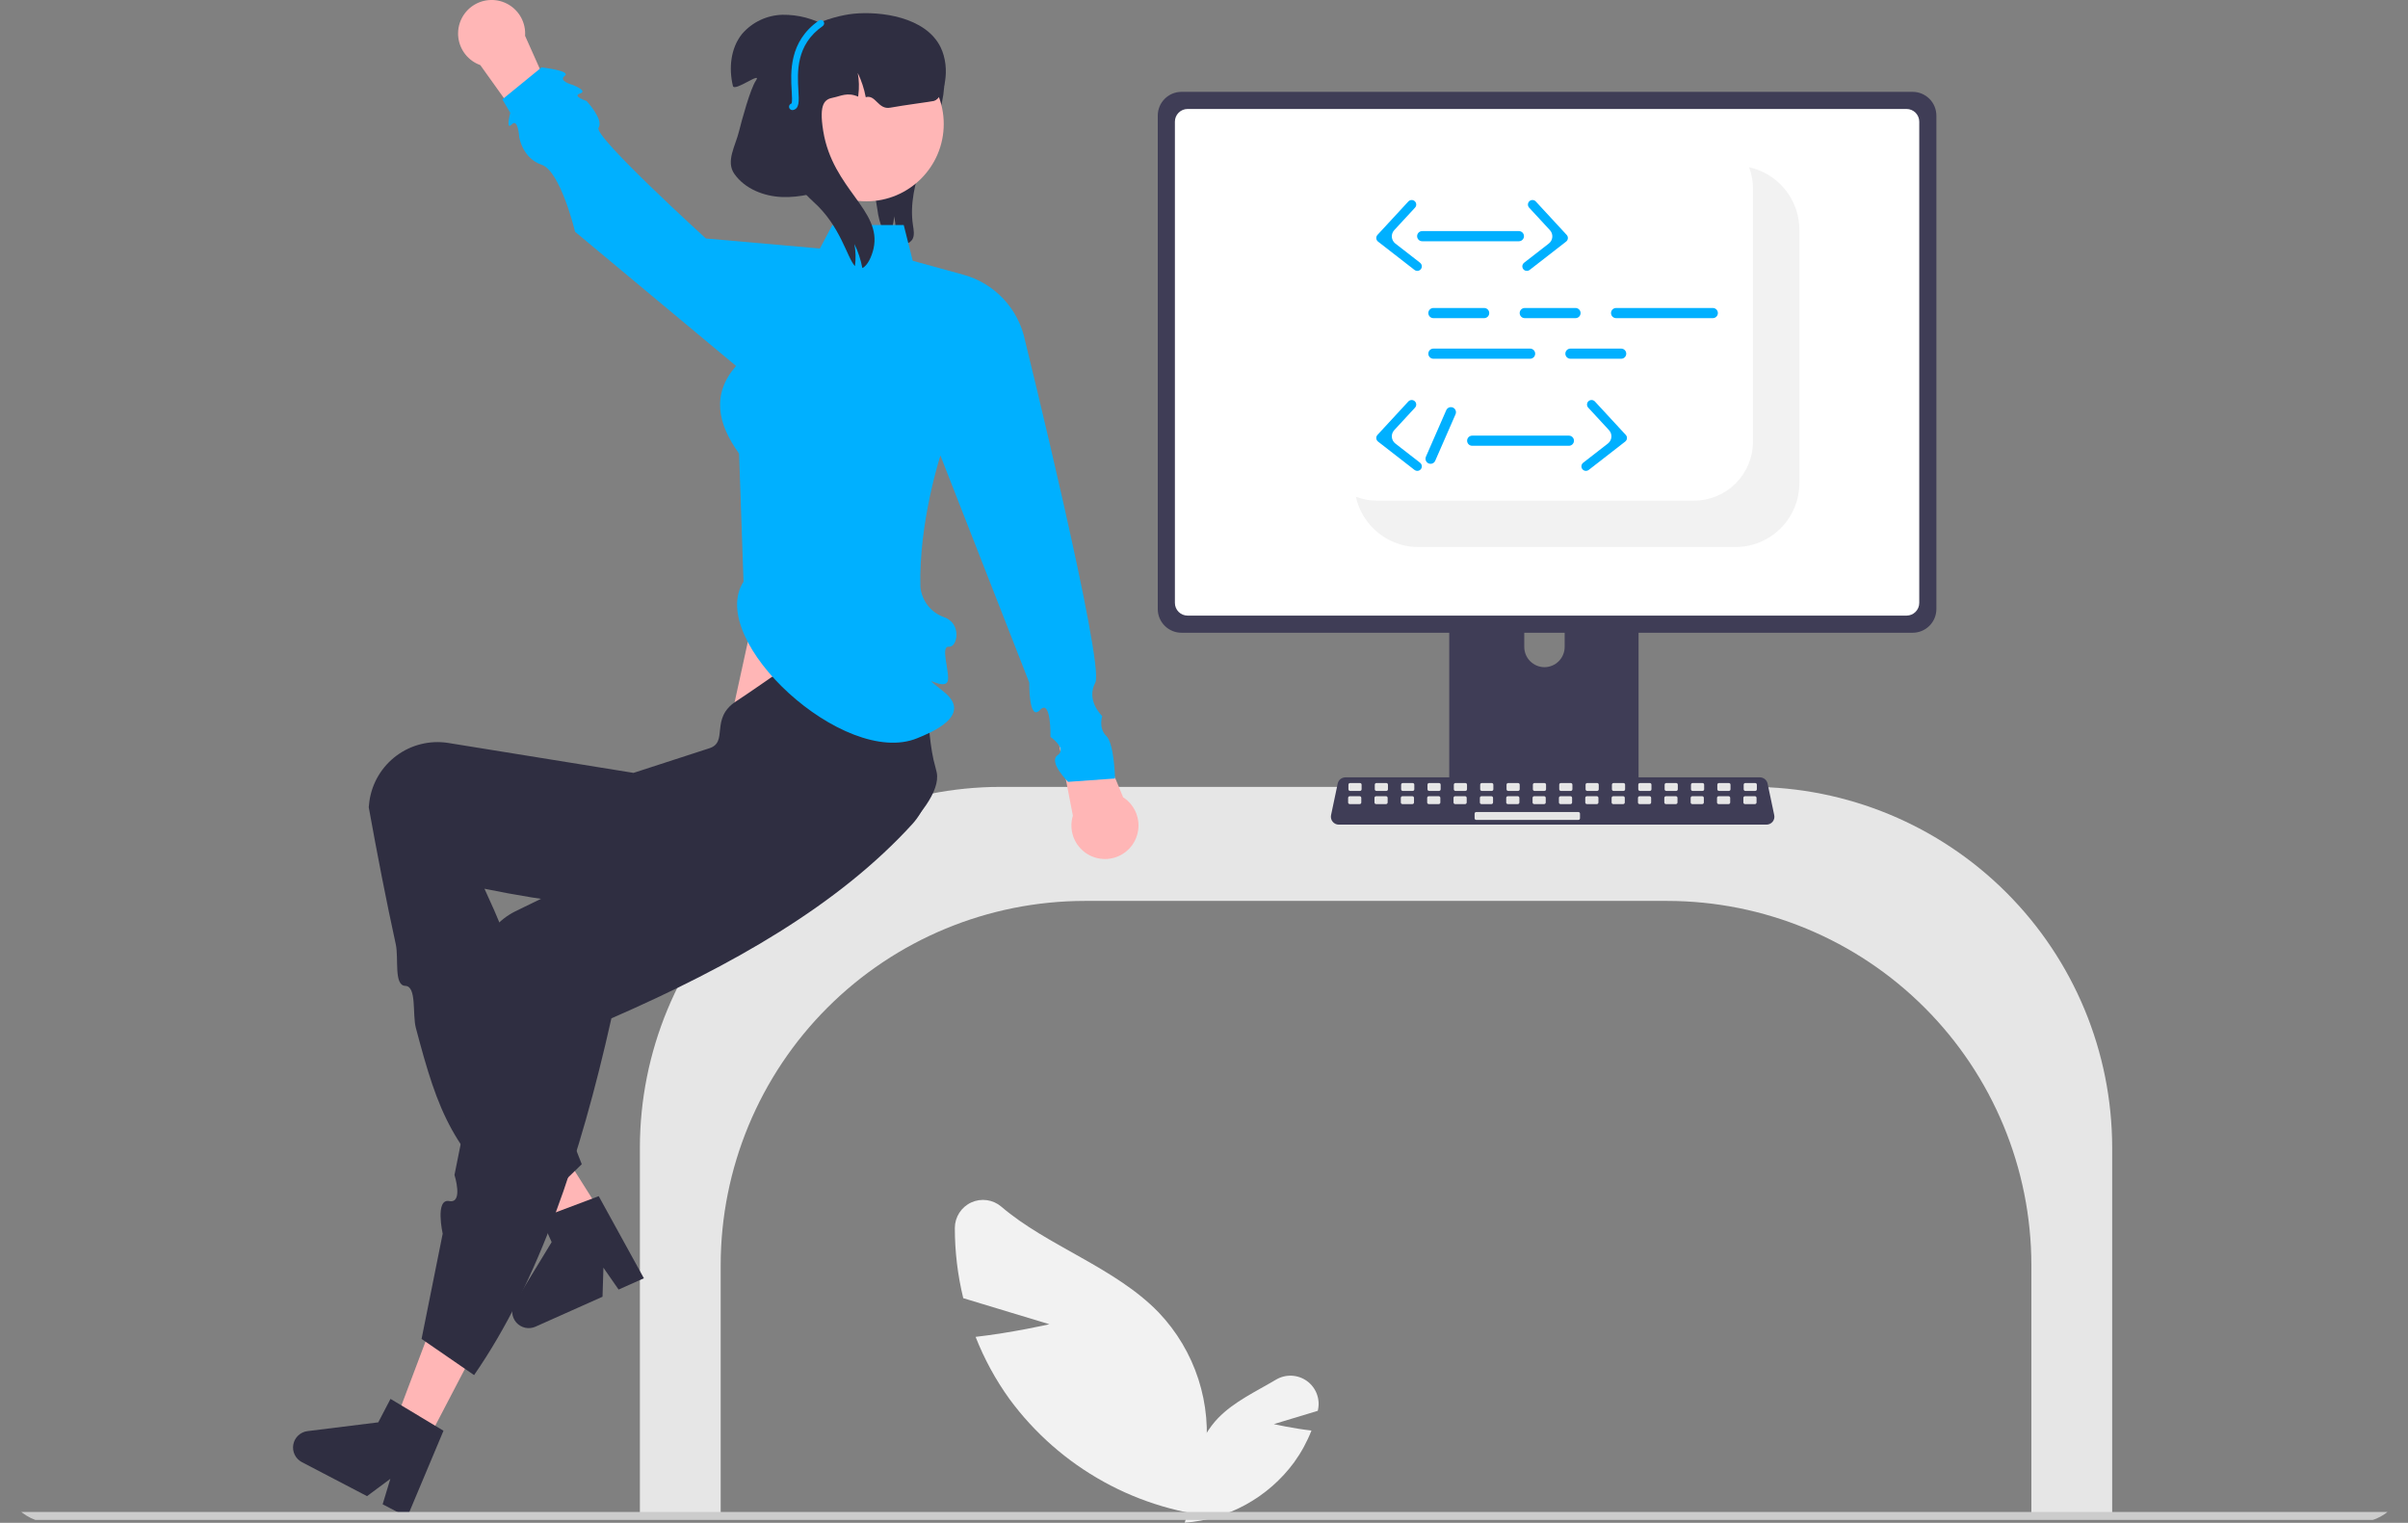 <svg width="718" height="454" viewBox="0 0 718 454" fill="none" xmlns="http://www.w3.org/2000/svg">
<rect x="0" y="0" width="718" height="454" fill="#808080" stroke="none"/>
<g clip-path="url(#clip0_16_8)">
<path d="M271.986 71.477C271.492 72.114 270.808 72.579 270.033 72.805C269.259 73.031 268.432 73.006 267.672 72.734C267.441 72.665 267.215 72.583 266.994 72.486C267.243 69.819 267.119 67.13 266.626 64.497C266.433 66.76 265.879 68.978 264.987 71.067C264.259 70.338 263.664 69.487 263.227 68.554C262.413 66.624 261.873 64.589 261.624 62.508C260.419 55.42 259.231 48.046 261.196 41.119C264.075 31 273.153 23.726 276.945 13.908L278.813 12.231C282.011 17.676 282.153 24.443 280.849 30.618C279.552 36.805 276.94 42.611 274.874 48.578C272.808 54.544 271.261 60.891 272.219 67.134C272.439 68.604 272.775 70.22 271.986 71.477Z" fill="#2F2E41"/>
<path d="M230.469 157.098L218.295 212.779L271.469 230.098L263.65 157.098H230.469Z" fill="#FFB6B6"/>
<path d="M605.699 452.598H629.795V342.129C629.763 313.62 618.423 286.288 598.264 266.129C578.105 245.97 550.773 234.63 522.264 234.598H298.326C269.816 234.63 242.484 245.97 222.325 266.129C202.166 286.288 190.827 313.62 190.795 342.129V452.598H214.89V377.129C214.923 348.355 226.368 320.768 246.714 300.422C267.061 280.075 294.647 268.63 323.421 268.598H497.168C525.943 268.63 553.529 280.075 573.875 300.422C594.222 320.768 605.667 348.355 605.699 377.129V452.598Z" fill="#E6E6E6"/>
<path d="M312.894 394.806L287.214 387.031C285.544 380.169 284.702 373.131 284.705 366.068C284.717 364.473 285.183 362.914 286.049 361.574C286.915 360.234 288.144 359.169 289.594 358.502C291.043 357.835 292.652 357.595 294.233 357.81C295.814 358.024 297.301 358.684 298.52 359.713C312.293 371.527 332.468 377.831 345.488 391.293C350.876 396.951 354.923 403.749 357.327 411.183C359.731 418.618 360.431 426.497 359.376 434.239L364.997 452.42C352.416 451.512 340.182 447.887 329.138 441.796C318.093 435.705 308.5 427.291 301.02 417.135C296.88 411.397 293.48 405.159 290.898 398.57C301.79 397.335 312.894 394.806 312.894 394.806Z" fill="#F2F2F2"/>
<path d="M379.823 424.579L392.921 420.614C392.938 420.544 392.955 420.475 392.971 420.405C393.334 418.803 393.219 417.13 392.642 415.592C392.064 414.054 391.049 412.72 389.721 411.752C388.393 410.785 386.812 410.228 385.171 410.15C383.53 410.071 381.902 410.475 380.489 411.311C374.543 414.843 367.941 417.885 363.199 422.788C360.451 425.673 358.387 429.141 357.161 432.932C355.935 436.724 355.578 440.743 356.116 444.692L353.249 453.964C359.666 453.501 365.905 451.653 371.538 448.546C377.172 445.439 382.064 441.148 385.879 435.968C387.991 433.041 389.725 429.86 391.042 426.499C385.487 425.869 379.823 424.579 379.823 424.579Z" fill="#F2F2F2"/>
<path d="M485.849 153.13H434.843C434.121 153.131 433.43 153.419 432.92 153.929C432.411 154.44 432.125 155.133 432.126 155.854V236.428H488.573V155.854C488.573 155.496 488.503 155.142 488.366 154.811C488.229 154.481 488.028 154.18 487.775 153.927C487.522 153.674 487.222 153.474 486.891 153.337C486.561 153.2 486.206 153.13 485.849 153.13ZM460.517 198.911C458.922 198.904 457.395 198.267 456.267 197.139C455.139 196.011 454.502 194.483 454.494 192.888V183.595C454.497 181.999 455.132 180.469 456.261 179.341C457.391 178.213 458.921 177.579 460.517 177.579C462.113 177.579 463.644 178.213 464.773 179.341C465.903 180.469 466.538 181.999 466.54 183.595V192.888C466.533 194.483 465.896 196.011 464.768 197.139C463.64 198.267 462.112 198.904 460.517 198.911Z" fill="#3F3D56"/>
<path d="M570.309 27.385H352.28C350.407 27.388 348.611 28.134 347.287 29.458C345.962 30.783 345.217 32.578 345.214 34.452V181.579C345.216 183.452 345.961 185.249 347.285 186.573C348.61 187.898 350.407 188.643 352.28 188.645H570.309C572.183 188.643 573.979 187.898 575.304 186.573C576.629 185.249 577.374 183.452 577.376 181.579V34.452C577.373 32.578 576.627 30.783 575.303 29.458C573.978 28.134 572.182 27.388 570.309 27.385Z" fill="#3F3D56"/>
<path d="M568.489 32.489H354.102C353.099 32.492 352.138 32.891 351.429 33.601C350.721 34.311 350.323 35.273 350.323 36.276V179.757C350.324 180.758 350.723 181.718 351.432 182.427C352.14 183.135 353.1 183.534 354.102 183.536H568.489C569.491 183.534 570.451 183.135 571.16 182.427C571.868 181.718 572.267 180.758 572.268 179.757V36.276C572.268 35.273 571.87 34.311 571.162 33.601C570.453 32.891 569.492 32.492 568.489 32.489Z" fill="white"/>
<path d="M431.951 233.851V241.625C431.951 242.027 432.112 242.413 432.397 242.698C432.681 242.983 433.068 243.144 433.47 243.144H487.228C487.631 243.142 488.016 242.982 488.301 242.697C488.585 242.412 488.746 242.027 488.748 241.625V233.851H431.951Z" fill="#3F3D56"/>
<path d="M526.73 245.849H399.181C398.832 245.849 398.488 245.771 398.172 245.621C397.857 245.471 397.579 245.253 397.359 244.981C397.14 244.71 396.983 244.394 396.901 244.054C396.819 243.715 396.814 243.361 396.885 243.02L398.865 233.62C398.977 233.094 399.266 232.623 399.684 232.284C400.102 231.945 400.622 231.759 401.16 231.757H524.752C525.289 231.759 525.81 231.945 526.228 232.284C526.645 232.623 526.935 233.094 527.047 233.62L529.026 243.02C529.098 243.361 529.093 243.715 529.011 244.054C528.929 244.394 528.772 244.71 528.552 244.981C528.332 245.253 528.055 245.471 527.739 245.621C527.424 245.771 527.079 245.849 526.73 245.849Z" fill="#3F3D56"/>
<path d="M405.506 233.45H402.554C402.285 233.45 402.066 233.668 402.066 233.938V235.319C402.066 235.588 402.285 235.807 402.554 235.807H405.506C405.776 235.807 405.994 235.588 405.994 235.319V233.938C405.994 233.668 405.776 233.45 405.506 233.45Z" fill="#E6E6E6"/>
<path d="M413.363 233.45H410.411C410.141 233.45 409.923 233.668 409.923 233.938V235.319C409.923 235.588 410.141 235.807 410.411 235.807H413.363C413.633 235.807 413.851 235.588 413.851 235.319V233.938C413.851 233.668 413.633 233.45 413.363 233.45Z" fill="#E6E6E6"/>
<path d="M421.22 233.45H418.268C417.998 233.45 417.779 233.668 417.779 233.938V235.319C417.779 235.588 417.998 235.807 418.268 235.807H421.22C421.489 235.807 421.708 235.588 421.708 235.319V233.938C421.708 233.668 421.489 233.45 421.22 233.45Z" fill="#E6E6E6"/>
<path d="M429.076 233.45H426.124C425.855 233.45 425.636 233.668 425.636 233.938V235.319C425.636 235.588 425.855 235.807 426.124 235.807H429.076C429.346 235.807 429.565 235.588 429.565 235.319V233.938C429.565 233.668 429.346 233.45 429.076 233.45Z" fill="#E6E6E6"/>
<path d="M436.933 233.45H433.981C433.712 233.45 433.493 233.668 433.493 233.938V235.319C433.493 235.588 433.712 235.807 433.981 235.807H436.933C437.203 235.807 437.421 235.588 437.421 235.319V233.938C437.421 233.668 437.203 233.45 436.933 233.45Z" fill="#E6E6E6"/>
<path d="M444.79 233.45H441.838C441.568 233.45 441.35 233.668 441.35 233.938V235.319C441.35 235.588 441.568 235.807 441.838 235.807H444.79C445.06 235.807 445.278 235.588 445.278 235.319V233.938C445.278 233.668 445.06 233.45 444.79 233.45Z" fill="#E6E6E6"/>
<path d="M452.647 233.45H449.695C449.425 233.45 449.207 233.668 449.207 233.938V235.319C449.207 235.588 449.425 235.807 449.695 235.807H452.647C452.916 235.807 453.135 235.588 453.135 235.319V233.938C453.135 233.668 452.916 233.45 452.647 233.45Z" fill="#E6E6E6"/>
<path d="M460.503 233.45H457.551C457.282 233.45 457.063 233.668 457.063 233.938V235.319C457.063 235.588 457.282 235.807 457.551 235.807H460.503C460.773 235.807 460.992 235.588 460.992 235.319V233.938C460.992 233.668 460.773 233.45 460.503 233.45Z" fill="#E6E6E6"/>
<path d="M468.36 233.45H465.408C465.139 233.45 464.92 233.668 464.92 233.938V235.319C464.92 235.588 465.139 235.807 465.408 235.807H468.36C468.63 235.807 468.848 235.588 468.848 235.319V233.938C468.848 233.668 468.63 233.45 468.36 233.45Z" fill="#E6E6E6"/>
<path d="M476.217 233.45H473.265C472.995 233.45 472.777 233.668 472.777 233.938V235.319C472.777 235.588 472.995 235.807 473.265 235.807H476.217C476.487 235.807 476.705 235.588 476.705 235.319V233.938C476.705 233.668 476.487 233.45 476.217 233.45Z" fill="#E6E6E6"/>
<path d="M484.074 233.45H481.122C480.852 233.45 480.634 233.668 480.634 233.938V235.319C480.634 235.588 480.852 235.807 481.122 235.807H484.074C484.343 235.807 484.562 235.588 484.562 235.319V233.938C484.562 233.668 484.343 233.45 484.074 233.45Z" fill="#E6E6E6"/>
<path d="M491.931 233.45H488.979C488.709 233.45 488.49 233.668 488.49 233.938V235.319C488.49 235.588 488.709 235.807 488.979 235.807H491.931C492.2 235.807 492.419 235.588 492.419 235.319V233.938C492.419 233.668 492.2 233.45 491.931 233.45Z" fill="#E6E6E6"/>
<path d="M499.787 233.45H496.835C496.566 233.45 496.347 233.668 496.347 233.938V235.319C496.347 235.588 496.566 235.807 496.835 235.807H499.787C500.057 235.807 500.275 235.588 500.275 235.319V233.938C500.275 233.668 500.057 233.45 499.787 233.45Z" fill="#E6E6E6"/>
<path d="M507.644 233.45H504.692C504.422 233.45 504.204 233.668 504.204 233.938V235.319C504.204 235.588 504.422 235.807 504.692 235.807H507.644C507.914 235.807 508.132 235.588 508.132 235.319V233.938C508.132 233.668 507.914 233.45 507.644 233.45Z" fill="#E6E6E6"/>
<path d="M515.501 233.45H512.549C512.279 233.45 512.061 233.668 512.061 233.938V235.319C512.061 235.588 512.279 235.807 512.549 235.807H515.501C515.77 235.807 515.989 235.588 515.989 235.319V233.938C515.989 233.668 515.77 233.45 515.501 233.45Z" fill="#E6E6E6"/>
<path d="M523.358 233.45H520.406C520.136 233.45 519.917 233.668 519.917 233.938V235.319C519.917 235.588 520.136 235.807 520.406 235.807H523.358C523.627 235.807 523.846 235.588 523.846 235.319V233.938C523.846 233.668 523.627 233.45 523.358 233.45Z" fill="#E6E6E6"/>
<path d="M405.413 237.378H402.461C402.192 237.378 401.973 237.597 401.973 237.866V239.247C401.973 239.517 402.192 239.735 402.461 239.735H405.413C405.683 239.735 405.901 239.517 405.901 239.247V237.866C405.901 237.597 405.683 237.378 405.413 237.378Z" fill="#E6E6E6"/>
<path d="M413.27 237.378H410.318C410.048 237.378 409.83 237.597 409.83 237.866V239.247C409.83 239.517 410.048 239.735 410.318 239.735H413.27C413.54 239.735 413.758 239.517 413.758 239.247V237.866C413.758 237.597 413.54 237.378 413.27 237.378Z" fill="#E6E6E6"/>
<path d="M421.127 237.378H418.175C417.905 237.378 417.687 237.597 417.687 237.866V239.247C417.687 239.517 417.905 239.735 418.175 239.735H421.127C421.396 239.735 421.615 239.517 421.615 239.247V237.866C421.615 237.597 421.396 237.378 421.127 237.378Z" fill="#E6E6E6"/>
<path d="M428.984 237.378H426.032C425.762 237.378 425.543 237.597 425.543 237.866V239.247C425.543 239.517 425.762 239.735 426.032 239.735H428.984C429.253 239.735 429.472 239.517 429.472 239.247V237.866C429.472 237.597 429.253 237.378 428.984 237.378Z" fill="#E6E6E6"/>
<path d="M436.84 237.378H433.888C433.619 237.378 433.4 237.597 433.4 237.866V239.247C433.4 239.517 433.619 239.735 433.888 239.735H436.84C437.11 239.735 437.329 239.517 437.329 239.247V237.866C437.329 237.597 437.11 237.378 436.84 237.378Z" fill="#E6E6E6"/>
<path d="M444.697 237.378H441.745C441.475 237.378 441.257 237.597 441.257 237.866V239.247C441.257 239.517 441.475 239.735 441.745 239.735H444.697C444.967 239.735 445.185 239.517 445.185 239.247V237.866C445.185 237.597 444.967 237.378 444.697 237.378Z" fill="#E6E6E6"/>
<path d="M452.554 237.378H449.602C449.332 237.378 449.114 237.597 449.114 237.866V239.247C449.114 239.517 449.332 239.735 449.602 239.735H452.554C452.824 239.735 453.042 239.517 453.042 239.247V237.866C453.042 237.597 452.824 237.378 452.554 237.378Z" fill="#E6E6E6"/>
<path d="M460.411 237.378H457.459C457.189 237.378 456.97 237.597 456.97 237.866V239.247C456.97 239.517 457.189 239.735 457.459 239.735H460.411C460.68 239.735 460.899 239.517 460.899 239.247V237.866C460.899 237.597 460.68 237.378 460.411 237.378Z" fill="#E6E6E6"/>
<path d="M468.267 237.378H465.315C465.046 237.378 464.827 237.597 464.827 237.866V239.247C464.827 239.517 465.046 239.735 465.315 239.735H468.267C468.537 239.735 468.756 239.517 468.756 239.247V237.866C468.756 237.597 468.537 237.378 468.267 237.378Z" fill="#E6E6E6"/>
<path d="M476.124 237.378H473.172C472.903 237.378 472.684 237.597 472.684 237.866V239.247C472.684 239.517 472.903 239.735 473.172 239.735H476.124C476.394 239.735 476.612 239.517 476.612 239.247V237.866C476.612 237.597 476.394 237.378 476.124 237.378Z" fill="#E6E6E6"/>
<path d="M483.981 237.378H481.029C480.759 237.378 480.541 237.597 480.541 237.866V239.247C480.541 239.517 480.759 239.735 481.029 239.735H483.981C484.251 239.735 484.469 239.517 484.469 239.247V237.866C484.469 237.597 484.251 237.378 483.981 237.378Z" fill="#E6E6E6"/>
<path d="M491.838 237.378H488.886C488.616 237.378 488.398 237.597 488.398 237.866V239.247C488.398 239.517 488.616 239.735 488.886 239.735H491.838C492.107 239.735 492.326 239.517 492.326 239.247V237.866C492.326 237.597 492.107 237.378 491.838 237.378Z" fill="#E6E6E6"/>
<path d="M499.694 237.378H496.742C496.473 237.378 496.254 237.597 496.254 237.866V239.247C496.254 239.517 496.473 239.735 496.742 239.735H499.694C499.964 239.735 500.183 239.517 500.183 239.247V237.866C500.183 237.597 499.964 237.378 499.694 237.378Z" fill="#E6E6E6"/>
<path d="M507.551 237.378H504.599C504.33 237.378 504.111 237.597 504.111 237.866V239.247C504.111 239.517 504.33 239.735 504.599 239.735H507.551C507.821 239.735 508.039 239.517 508.039 239.247V237.866C508.039 237.597 507.821 237.378 507.551 237.378Z" fill="#E6E6E6"/>
<path d="M515.408 237.378H512.456C512.186 237.378 511.968 237.597 511.968 237.866V239.247C511.968 239.517 512.186 239.735 512.456 239.735H515.408C515.678 239.735 515.896 239.517 515.896 239.247V237.866C515.896 237.597 515.678 237.378 515.408 237.378Z" fill="#E6E6E6"/>
<path d="M523.265 237.378H520.313C520.043 237.378 519.825 237.597 519.825 237.866V239.247C519.825 239.517 520.043 239.735 520.313 239.735H523.265C523.534 239.735 523.753 239.517 523.753 239.247V237.866C523.753 237.597 523.534 237.378 523.265 237.378Z" fill="#E6E6E6"/>
<path d="M470.624 242.092H440.174C439.904 242.092 439.686 242.311 439.686 242.58V243.961C439.686 244.23 439.904 244.449 440.174 244.449H470.624C470.894 244.449 471.113 244.23 471.113 243.961V242.58C471.113 242.311 470.894 242.092 470.624 242.092Z" fill="#E6E6E6"/>
<path d="M536.523 68.508V144.028C536.522 149.085 534.513 153.935 530.937 157.511C527.361 161.088 522.511 163.097 517.453 163.098H422.933C419.212 163.098 415.572 162.011 412.461 159.97C409.35 157.928 406.903 155.022 405.423 151.608C404.927 150.479 404.549 149.303 404.293 148.098C406.302 148.875 408.439 149.272 410.593 149.268H505.113C509.774 149.261 514.241 147.407 517.537 144.111C520.832 140.816 522.687 136.348 522.693 131.688V56.168C522.697 54.013 522.3 51.877 521.523 49.868C522.729 50.123 523.905 50.502 525.033 50.998C528.447 52.478 531.354 54.924 533.395 58.035C535.437 61.147 536.524 64.787 536.523 68.508Z" fill="#F2F2F2"/>
<path d="M183.897 368.973L174.522 374.778L146.903 340.828L160.739 332.262L183.897 368.973Z" fill="#FFB6B6"/>
<path d="M191.991 381.099L184.449 384.466L179.925 377.947L179.656 386.605L159.654 395.534C158.696 395.962 157.625 396.073 156.599 395.849C155.573 395.626 154.646 395.08 153.952 394.292C153.258 393.505 152.834 392.515 152.742 391.469C152.65 390.424 152.895 389.376 153.441 388.479L164.489 370.317L161.275 363.119L178.523 356.622L191.991 381.099Z" fill="#2F2E41"/>
<path d="M157.635 362.442L173.469 347.098C161.705 318.069 160.765 300.076 144.457 264.967C183.15 272.881 210.813 272.4 242.813 265.304C253.646 262.94 281.598 241.348 279.3 230.277C279.193 229.76 279.066 229.247 278.919 228.739C275.485 217.028 277.903 199.094 270.469 186.098C256.714 180.912 235.816 198.423 219.469 209.098C211.586 214.245 217.356 221.259 211.469 223.098L188.9 230.424L133.527 221.481C130.851 221.075 128.121 221.203 125.495 221.858C122.868 222.512 120.398 223.679 118.225 225.293C116.052 226.907 114.219 228.935 112.834 231.26C111.448 233.585 110.536 236.161 110.151 238.84C110.057 239.441 109.989 240.046 109.947 240.653C112.495 254.757 115.151 268.49 118.01 281.527C118.933 285.735 117.375 293.802 120.846 293.922C124.317 294.042 122.919 302.386 124 306.465C130.654 331.579 134.863 343.733 157.635 362.442Z" fill="#2F2E41"/>
<path d="M127.329 429.745L117.562 424.647L133.015 383.711L147.43 391.235L127.329 429.745Z" fill="#FFB6B6"/>
<path d="M125.701 399.184L141.362 409.966C160.557 382.207 173.02 345.113 182.301 303.607C218.44 287.842 250.062 269.806 272.098 245.613C275.717 241.557 277.614 236.252 277.389 230.821C277.163 225.39 274.832 220.26 270.889 216.518C270.503 216.157 270.104 215.811 269.693 215.479C260.148 207.877 238.95 212.251 225.401 205.897L201.197 239.396L203.979 247.199L195.559 251.298L188.45 254.759L180.312 258.72L153.633 271.708C151.215 272.917 149.059 274.593 147.292 276.639C145.524 278.685 144.179 281.061 143.334 283.629C142.489 286.198 142.161 288.908 142.369 291.604C142.576 294.3 143.316 296.928 144.544 299.337C144.814 299.883 145.107 300.416 145.422 300.937L135.514 350.297C135.514 350.297 138.24 358.89 133.951 358.086C129.661 357.282 131.998 367.811 131.998 367.811L125.701 399.184Z" fill="#2F2E41"/>
<path d="M121.414 452.305L114.093 448.484L116.394 440.89L109.439 446.055L90.021 435.921C89.09 435.435 88.339 434.664 87.877 433.721C87.415 432.779 87.266 431.713 87.453 430.68C87.64 429.646 88.152 428.7 88.915 427.978C89.678 427.257 90.651 426.798 91.693 426.669L112.789 424.053L116.437 417.065L132.239 426.551L121.414 452.305Z" fill="#2F2E41"/>
<path d="M334.892 237.703L323.469 210.098L314.469 215.098L319.904 243.18C319.359 244.959 319.322 246.855 319.796 248.654C320.27 250.453 321.237 252.084 322.587 253.364C323.937 254.644 325.617 255.522 327.439 255.899C329.261 256.277 331.152 256.138 332.9 255.5C334.647 254.861 336.182 253.748 337.331 252.285C338.481 250.822 339.2 249.067 339.407 247.218C339.613 245.369 339.301 243.499 338.503 241.818C337.705 240.138 336.455 238.713 334.892 237.703Z" fill="#FFB6B6"/>
<path d="M143.208 19.407L160.589 43.706L168.222 36.797L156.565 10.677C156.692 8.821 156.299 6.966 155.43 5.321C154.561 3.676 153.25 2.306 151.645 1.366C150.039 0.425 148.204 -0.05 146.344 -0.004C144.484 0.041 142.673 0.604 141.116 1.622C139.558 2.64 138.316 4.072 137.528 5.757C136.74 7.443 136.437 9.315 136.655 11.162C136.872 13.01 137.601 14.761 138.758 16.217C139.916 17.674 141.457 18.778 143.208 19.407Z" fill="#FFB6B6"/>
<path d="M221.697 173.421C210.423 190.907 251.725 229.007 273.469 220.098C277.276 218.538 290.373 213.385 281.421 206.241C272.469 199.098 282.459 207.092 282.695 202.442C282.853 199.333 280.446 192.513 282.957 192.805C285.469 193.098 286.91 185.834 281.44 183.984C279.538 183.305 277.87 182.097 276.63 180.503C275.39 178.909 274.63 176.994 274.44 174.984C273.917 155.817 280.408 135.806 280.408 135.806L306.906 203.541C306.906 203.541 306.71 215.26 310.089 211.679C313.469 208.098 313.223 219.688 313.223 219.688C313.223 219.688 318.247 223.195 315.358 225.146C312.469 227.098 318.469 233.098 318.469 233.098L332.469 232.098C332.469 232.098 332.249 221.698 329.859 219.398C327.469 217.098 328.643 213.479 328.643 213.479C328.643 213.479 323.714 208.895 326.592 203.496C329.469 198.098 305.64 101.535 305.64 101.535C304.686 96.889 302.465 92.597 299.224 89.135C295.983 85.672 291.847 83.173 287.275 81.914L272.154 77.751L269.469 67.098H248.177L244.469 74.098L210.469 71.098C210.469 71.098 176.826 40.488 178.469 38.098C180.111 35.708 174.896 30.112 174.896 30.112C174.896 30.112 170.442 28.654 172.955 27.876C175.469 27.098 170.718 25.298 170.718 25.298C170.718 25.298 166.318 24.142 168.394 22.62C170.469 21.098 161.469 20.098 161.469 20.098L149.791 29.625L152.151 33.627C152.151 33.627 150.712 39.077 152.59 37.087C154.468 35.098 154.822 40.871 154.822 40.871C154.822 40.871 155.781 47.193 161.469 49.098C167.156 51.002 171.469 69.098 171.469 69.098L219.469 109.098C212.158 117.489 213.898 126.264 220.374 135.239L221.697 173.421Z" fill="#00B0FF"/>
<path d="M258.343 60.02C271.076 60.02 281.398 49.697 281.398 36.964C281.398 24.23 271.076 13.908 258.343 13.908C245.609 13.908 235.287 24.23 235.287 36.964C235.287 49.697 245.609 60.02 258.343 60.02Z" fill="#FFB6B6"/>
<path d="M278.469 30.098C277.879 30.268 269.219 31.398 265.469 32.098C261.789 32.788 261.149 28.098 258.139 28.978C258.14 28.957 258.137 28.937 258.129 28.918C257.662 26.433 256.865 24.021 255.759 21.748C256.16 23.925 256.217 26.152 255.929 28.348C255.927 28.405 255.92 28.462 255.909 28.518C255.899 28.618 255.879 28.708 255.869 28.808C252.689 27.408 250.669 28.658 248.469 29.098C246.009 29.588 244.089 30.668 245.469 39.098C248.299 56.438 263.019 62.628 260.469 74.098C259.969 76.368 258.709 79.208 257.129 79.918C256.662 77.433 255.865 75.021 254.759 72.748C255.16 74.925 255.217 77.152 254.929 79.348C252.479 76.698 250.709 67.438 242.469 60.098C240.439 58.298 230.269 47.618 229.049 45.098C229.423 47.112 229.604 49.158 229.589 51.208C229.591 52.579 229.497 53.949 229.309 55.308C229.309 55.395 229.299 55.482 229.279 55.568C229.269 55.728 229.239 55.868 229.219 56.018C229.199 56.188 229.169 56.348 229.139 56.518C225.809 56.038 222.859 55.458 221.469 54.098C214.709 47.518 222.959 34.698 227.469 23.098C233.919 6.488 252.649 4.278 254.469 4.098C262.489 3.288 276.039 5.008 280.469 14.098C283.569 20.468 281.589 29.198 278.469 30.098Z" fill="#2F2E41"/>
<path d="M229.854 33.847L246.555 7.867C242.552 5.543 237.994 4.348 233.367 4.407C231.06 4.455 228.79 4.988 226.703 5.973C224.617 6.957 222.761 8.369 221.257 10.118C217.847 14.358 217.261 20.35 218.539 25.639C218.981 27.466 227.385 21.039 225.385 24.039C223.743 26.388 221.059 36.26 220.385 39.039C219.302 43.511 216.322 48.101 218.976 51.859C222.115 56.304 227.716 58.513 233.153 58.737C238.589 58.962 243.94 57.455 249.107 55.749L229.854 33.847Z" fill="#2F2E41"/>
<path d="M236.271 32.822C236.03 32.822 235.797 32.735 235.615 32.576C235.433 32.418 235.315 32.199 235.281 31.96C235.248 31.721 235.302 31.478 235.434 31.276C235.566 31.074 235.766 30.927 235.998 30.86C236.26 30.428 236.153 28.607 236.066 27.136C235.741 21.612 235.197 12.367 244.172 6.126C244.39 5.975 244.659 5.916 244.92 5.963C245.181 6.01 245.412 6.158 245.564 6.376C245.715 6.594 245.774 6.863 245.727 7.124C245.68 7.385 245.531 7.616 245.314 7.768C237.259 13.369 237.743 21.583 238.063 27.018C238.245 30.125 238.378 32.37 236.493 32.797C236.42 32.814 236.346 32.822 236.271 32.822Z" fill="#00B0FF"/>
<path d="M5.24436e-06 451.951C-0.001 452.265 0.123 452.567 0.345 452.791C0.567 453.014 0.868 453.14 1.183 453.141H716.48C716.796 453.141 717.098 453.015 717.322 452.792C717.545 452.569 717.67 452.266 717.67 451.951C717.67 451.635 717.545 451.332 717.322 451.109C717.098 450.886 716.796 450.761 716.48 450.761H1.19C1.034 450.76 0.88 450.79 0.736 450.849C0.592 450.909 0.461 450.996 0.35 451.106C0.24 451.215 0.152 451.346 0.092 451.49C0.032 451.634 0 451.788 3.57619e-05 451.944L5.24436e-06 451.951Z" fill="#CCCCCC"/>
<path d="M442.535 94.85H427.403C427.001 94.85 426.616 94.69 426.333 94.406C426.049 94.123 425.889 93.738 425.889 93.336C425.889 92.935 426.049 92.55 426.333 92.266C426.616 91.983 427.001 91.823 427.403 91.823H442.535C442.936 91.823 443.321 91.983 443.605 92.266C443.889 92.55 444.048 92.935 444.048 93.336C444.048 93.738 443.889 94.123 443.605 94.406C443.321 94.69 442.936 94.85 442.535 94.85Z" fill="#00B0FF"/>
<path d="M469.772 94.85H454.64C454.442 94.85 454.245 94.81 454.061 94.734C453.878 94.658 453.711 94.547 453.57 94.406C453.43 94.266 453.318 94.099 453.242 93.915C453.166 93.732 453.127 93.535 453.127 93.336C453.127 93.138 453.166 92.941 453.242 92.757C453.318 92.574 453.43 92.407 453.57 92.266C453.711 92.126 453.878 92.014 454.061 91.938C454.245 91.862 454.442 91.823 454.64 91.823H469.772C469.971 91.823 470.168 91.862 470.352 91.938C470.535 92.014 470.702 92.126 470.842 92.266C470.983 92.407 471.094 92.574 471.171 92.757C471.247 92.941 471.286 93.138 471.286 93.336C471.286 93.535 471.247 93.732 471.171 93.915C471.094 94.099 470.983 94.266 470.842 94.406C470.702 94.547 470.535 94.658 470.352 94.734C470.168 94.81 469.971 94.85 469.772 94.85Z" fill="#00B0FF"/>
<path d="M483.391 106.955H468.259C468.061 106.955 467.864 106.916 467.68 106.84C467.497 106.764 467.33 106.652 467.189 106.512C467.049 106.371 466.937 106.205 466.861 106.021C466.785 105.837 466.746 105.641 466.746 105.442C466.746 105.243 466.785 105.046 466.861 104.863C466.937 104.679 467.049 104.512 467.189 104.372C467.33 104.231 467.497 104.12 467.68 104.044C467.864 103.968 468.061 103.929 468.259 103.929H483.391C483.59 103.929 483.787 103.968 483.97 104.044C484.154 104.12 484.321 104.231 484.461 104.372C484.602 104.512 484.713 104.679 484.789 104.863C484.865 105.046 484.905 105.243 484.905 105.442C484.905 105.641 484.865 105.837 484.789 106.021C484.713 106.205 484.602 106.371 484.461 106.512C484.321 106.652 484.154 106.764 483.97 106.84C483.787 106.916 483.59 106.955 483.391 106.955Z" fill="#00B0FF"/>
<path d="M456.237 106.955H427.403C427.001 106.955 426.616 106.796 426.333 106.512C426.049 106.228 425.889 105.843 425.889 105.442C425.889 105.041 426.049 104.656 426.333 104.372C426.616 104.088 427.001 103.929 427.403 103.929H456.237C456.638 103.929 457.023 104.088 457.307 104.372C457.591 104.656 457.75 105.041 457.75 105.442C457.75 105.843 457.591 106.228 457.307 106.512C457.023 106.796 456.638 106.955 456.237 106.955Z" fill="#00B0FF"/>
<path d="M510.713 94.85H481.878C481.477 94.85 481.092 94.69 480.808 94.406C480.524 94.123 480.365 93.738 480.365 93.336C480.365 92.935 480.524 92.55 480.808 92.266C481.092 91.983 481.477 91.823 481.878 91.823H510.713C510.911 91.823 511.108 91.862 511.292 91.938C511.475 92.014 511.642 92.126 511.783 92.266C511.923 92.407 512.035 92.574 512.111 92.757C512.187 92.941 512.226 93.138 512.226 93.336C512.226 93.535 512.187 93.732 512.111 93.915C512.035 94.099 511.923 94.266 511.783 94.406C511.642 94.547 511.475 94.658 511.292 94.734C511.108 94.81 510.911 94.85 510.713 94.85Z" fill="#00B0FF"/>
<path d="M452.895 71.925H424.06C423.861 71.926 423.664 71.887 423.48 71.811C423.296 71.736 423.129 71.624 422.988 71.484C422.847 71.343 422.735 71.176 422.659 70.992C422.582 70.808 422.543 70.611 422.543 70.412C422.543 70.213 422.582 70.016 422.659 69.832C422.735 69.648 422.847 69.481 422.988 69.341C423.129 69.2 423.296 69.089 423.48 69.013C423.664 68.937 423.861 68.898 424.06 68.899H452.895C453.296 68.899 453.681 69.058 453.965 69.342C454.248 69.626 454.408 70.011 454.408 70.412C454.408 70.814 454.248 71.198 453.965 71.482C453.681 71.766 453.296 71.925 452.895 71.925Z" fill="#00B0FF"/>
<path d="M455.265 80.766C454.983 80.766 454.707 80.678 454.477 80.514C454.248 80.35 454.075 80.118 453.983 79.851C453.891 79.584 453.885 79.295 453.966 79.024C454.047 78.753 454.21 78.515 454.433 78.341L461.816 72.602C462.113 72.372 462.358 72.082 462.537 71.751C462.716 71.421 462.824 71.057 462.855 70.682C462.886 70.308 462.839 69.931 462.716 69.576C462.594 69.221 462.399 68.894 462.144 68.618L455.946 61.908C455.825 61.777 455.731 61.624 455.669 61.457C455.608 61.29 455.58 61.113 455.587 60.935C455.594 60.757 455.636 60.582 455.71 60.421C455.785 60.259 455.89 60.114 456.021 59.993C456.152 59.872 456.305 59.778 456.472 59.717C456.639 59.655 456.816 59.627 456.994 59.634C457.172 59.641 457.347 59.683 457.508 59.758C457.67 59.832 457.815 59.938 457.936 60.068L467.141 70.033C467.268 70.171 467.366 70.334 467.427 70.511C467.488 70.689 467.512 70.877 467.496 71.064C467.481 71.251 467.427 71.433 467.338 71.598C467.248 71.763 467.126 71.908 466.978 72.023L456.096 80.481C455.859 80.666 455.566 80.766 455.265 80.766Z" fill="#00B0FF"/>
<path d="M422.601 80.766C422.883 80.766 423.159 80.678 423.389 80.514C423.619 80.35 423.792 80.118 423.883 79.851C423.975 79.584 423.981 79.295 423.9 79.024C423.82 78.753 423.656 78.515 423.433 78.341L416.05 72.602C415.753 72.372 415.508 72.082 415.329 71.751C415.15 71.421 415.042 71.057 415.011 70.682C414.98 70.308 415.027 69.931 415.15 69.576C415.272 69.221 415.467 68.894 415.722 68.618L421.921 61.908C422.042 61.777 422.135 61.624 422.197 61.457C422.259 61.29 422.287 61.113 422.28 60.935C422.273 60.757 422.231 60.582 422.156 60.421C422.082 60.259 421.976 60.114 421.845 59.993C421.715 59.872 421.561 59.778 421.395 59.717C421.228 59.655 421.05 59.627 420.872 59.634C420.694 59.641 420.52 59.683 420.358 59.758C420.197 59.832 420.051 59.938 419.93 60.068L410.725 70.033C410.598 70.171 410.5 70.334 410.439 70.511C410.378 70.689 410.355 70.877 410.37 71.064C410.385 71.251 410.439 71.433 410.529 71.598C410.618 71.763 410.741 71.908 410.889 72.023L421.77 80.481C422.007 80.666 422.3 80.766 422.601 80.766Z" fill="#00B0FF"/>
<path d="M467.801 132.906H438.966C438.565 132.906 438.18 132.746 437.896 132.462C437.613 132.179 437.453 131.794 437.453 131.392C437.453 130.991 437.613 130.606 437.896 130.322C438.18 130.039 438.565 129.879 438.966 129.879H467.801C468.202 129.879 468.587 130.039 468.871 130.322C469.155 130.606 469.314 130.991 469.314 131.392C469.314 131.794 469.155 132.179 468.871 132.462C468.587 132.746 468.202 132.906 467.801 132.906Z" fill="#00B0FF"/>
<path d="M472.882 140.391C472.599 140.391 472.324 140.303 472.094 140.139C471.864 139.975 471.691 139.743 471.599 139.476C471.508 139.209 471.502 138.92 471.582 138.649C471.663 138.378 471.826 138.139 472.049 137.966L479.433 132.227C479.729 131.996 479.975 131.707 480.154 131.376C480.333 131.046 480.441 130.682 480.472 130.307C480.503 129.933 480.455 129.556 480.333 129.201C480.21 128.845 480.016 128.519 479.761 128.243L473.562 121.533C473.441 121.402 473.347 121.249 473.286 121.082C473.224 120.915 473.196 120.737 473.203 120.56C473.21 120.382 473.252 120.207 473.327 120.046C473.401 119.884 473.507 119.739 473.637 119.618C473.768 119.497 473.921 119.403 474.088 119.342C474.255 119.28 474.433 119.252 474.61 119.259C474.788 119.266 474.963 119.308 475.125 119.382C475.286 119.457 475.431 119.563 475.552 119.693L484.758 129.658C484.885 129.796 484.982 129.959 485.043 130.136C485.105 130.314 485.128 130.502 485.113 130.689C485.098 130.876 485.043 131.058 484.954 131.223C484.865 131.388 484.742 131.533 484.594 131.648L473.713 140.106C473.475 140.291 473.183 140.391 472.882 140.391Z" fill="#00B0FF"/>
<path d="M422.601 140.391C422.883 140.391 423.159 140.303 423.389 140.139C423.619 139.975 423.792 139.743 423.883 139.476C423.975 139.209 423.981 138.92 423.9 138.649C423.82 138.378 423.656 138.139 423.433 137.966L416.05 132.227C415.753 131.996 415.508 131.707 415.329 131.376C415.15 131.046 415.042 130.682 415.011 130.307C414.98 129.933 415.027 129.556 415.15 129.201C415.272 128.845 415.467 128.519 415.722 128.243L421.921 121.533C422.165 121.269 422.294 120.919 422.28 120.56C422.266 120.201 422.109 119.862 421.845 119.618C421.581 119.374 421.231 119.245 420.872 119.259C420.513 119.273 420.174 119.429 419.93 119.693L410.725 129.658C410.598 129.796 410.5 129.959 410.439 130.136C410.378 130.314 410.355 130.502 410.37 130.689C410.385 130.876 410.439 131.058 410.529 131.223C410.618 131.388 410.741 131.533 410.889 131.648L421.77 140.106C422.007 140.291 422.3 140.391 422.601 140.391Z" fill="#00B0FF"/>
<path d="M425.174 136.151L431.235 122.286C431.397 121.92 431.698 121.633 432.071 121.488C432.443 121.343 432.859 121.352 433.225 121.512C433.592 121.672 433.88 121.971 434.027 122.344C434.174 122.716 434.167 123.131 434.008 123.498L427.947 137.364C427.868 137.547 427.754 137.712 427.611 137.851C427.468 137.99 427.299 138.099 427.113 138.172C426.928 138.245 426.73 138.281 426.53 138.277C426.331 138.273 426.134 138.23 425.952 138.151C425.769 138.071 425.604 137.956 425.466 137.812C425.328 137.668 425.22 137.498 425.148 137.313C425.075 137.127 425.041 136.929 425.045 136.729C425.05 136.53 425.094 136.334 425.174 136.151Z" fill="#00B0FF"/>
</g>
<defs>
<clipPath id="clip0_16_8">
<rect width="717.67" height="453.964" rx="15" fill="white"/>
</clipPath>
</defs>
</svg>
